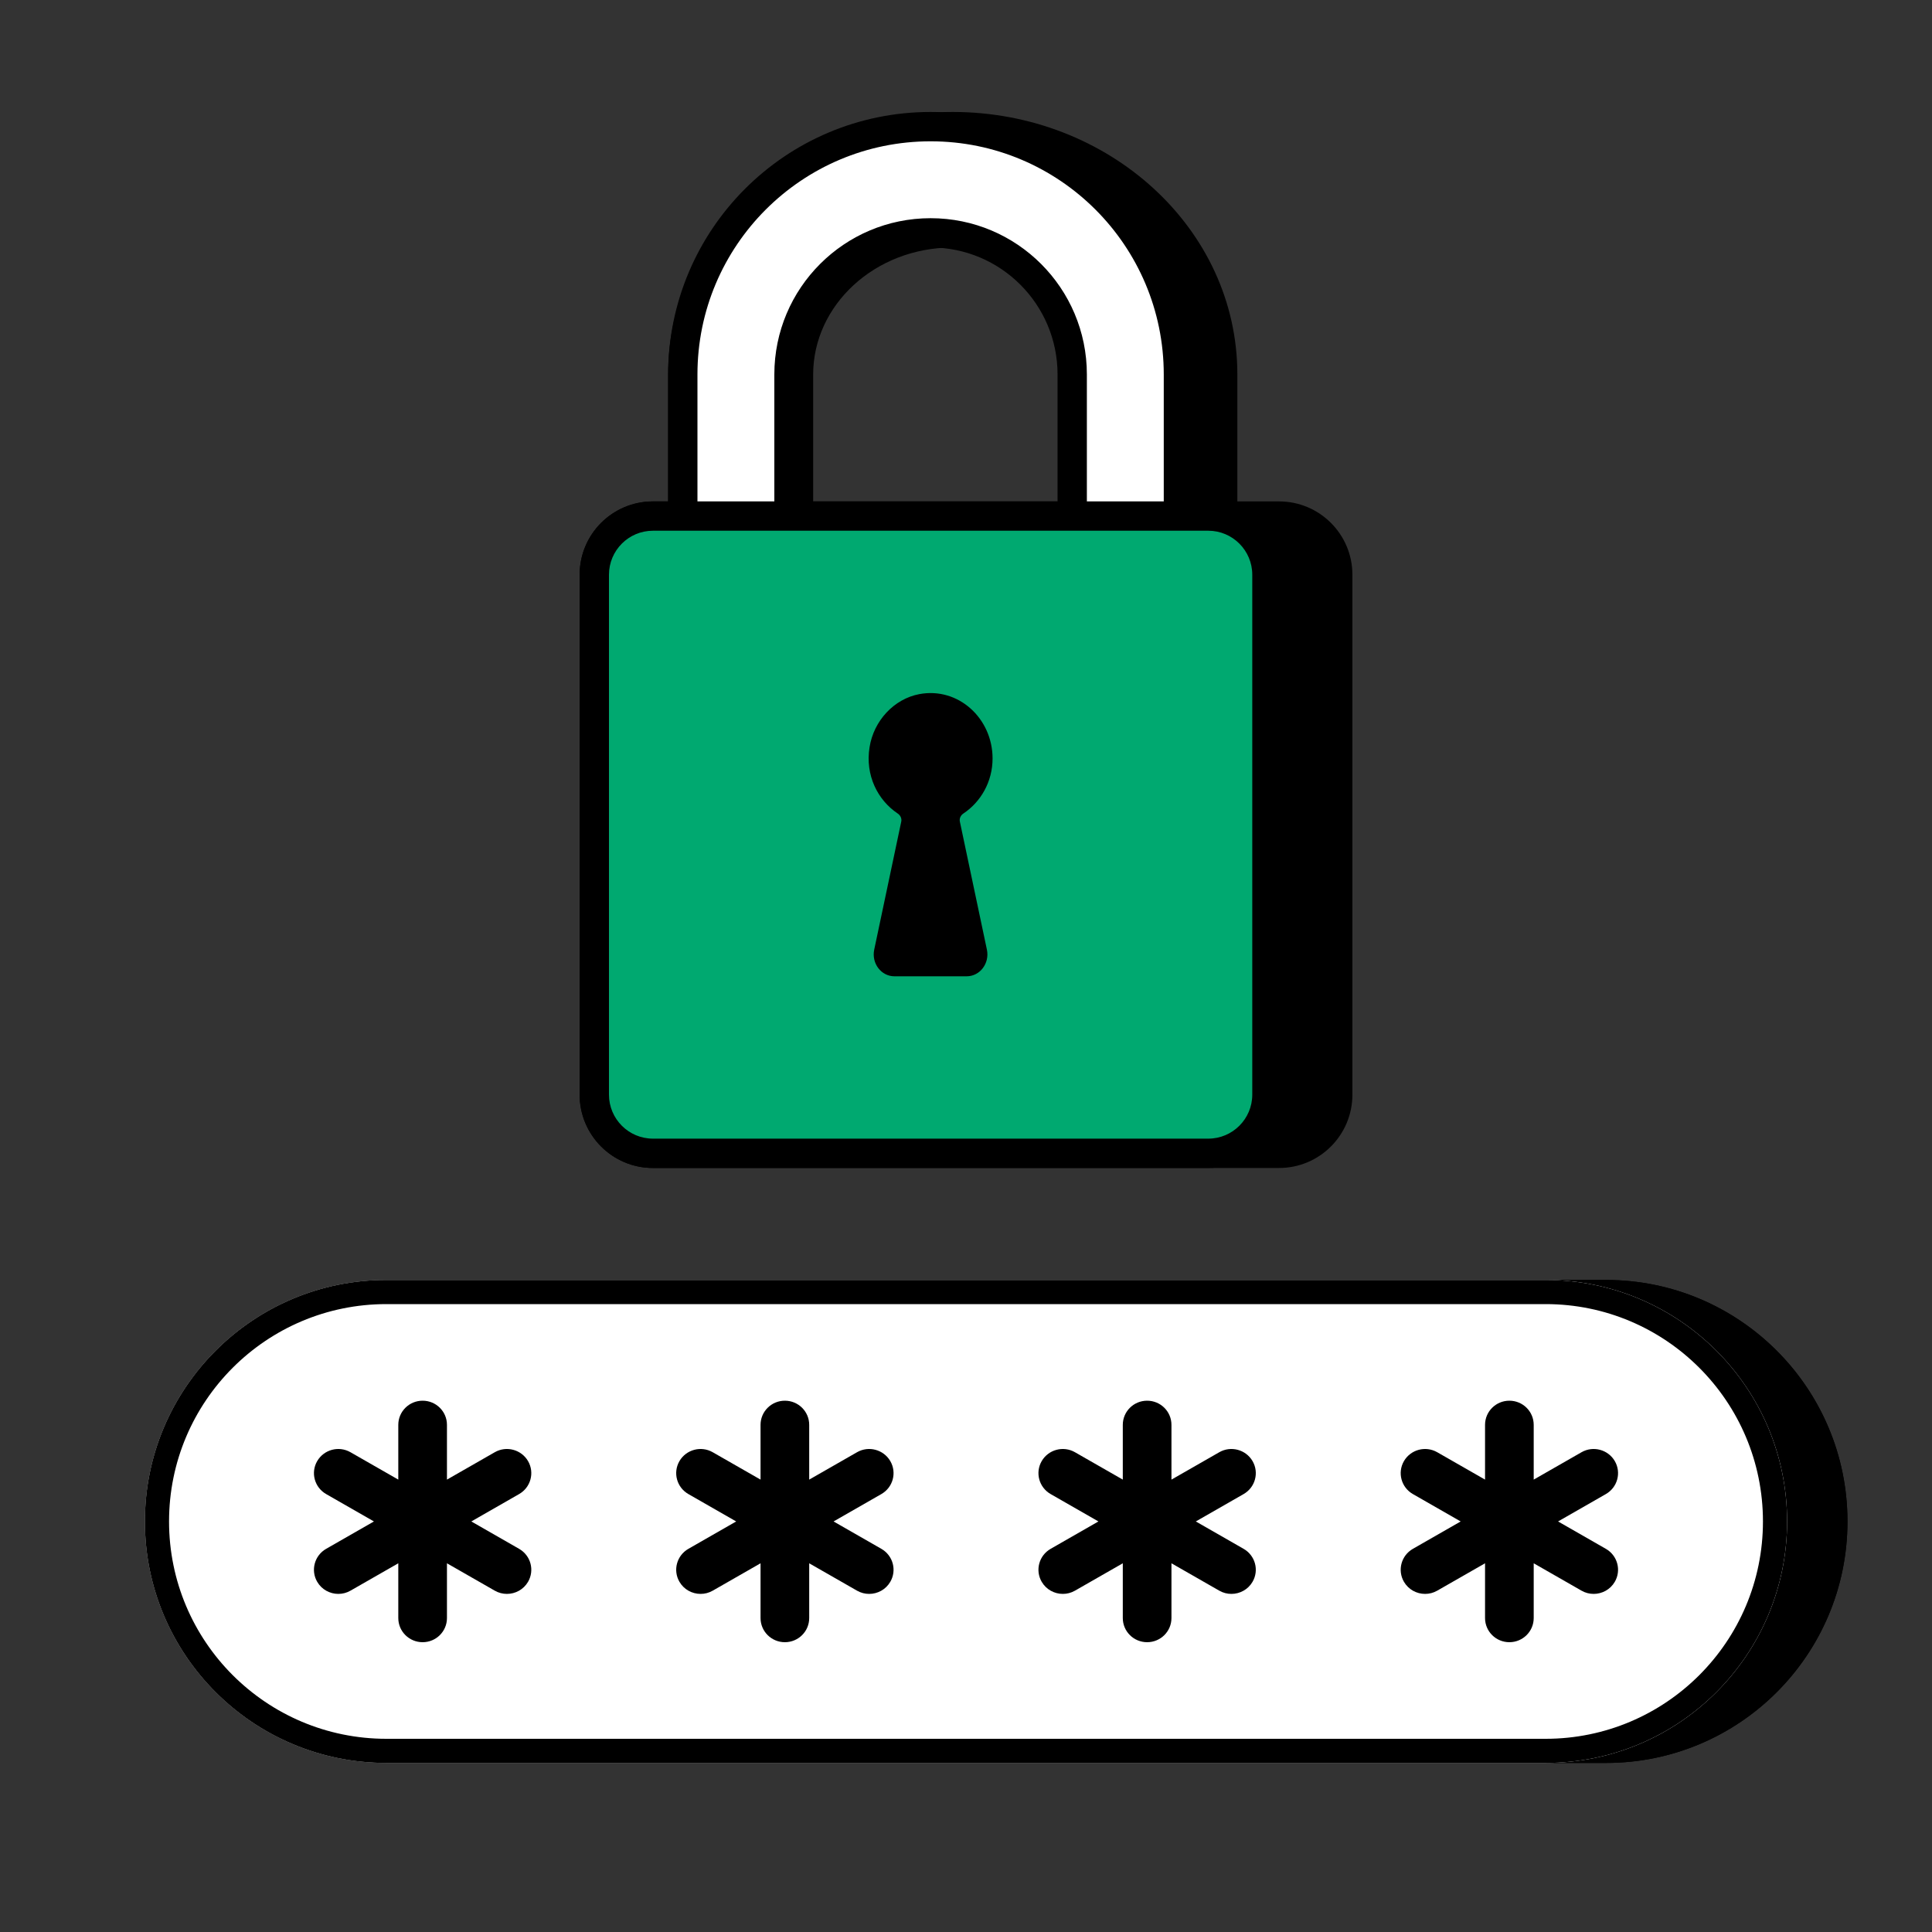 <svg width="64" height="64" viewBox="0 0 64 64" fill="none" xmlns="http://www.w3.org/2000/svg">
<rect x="0" y="0" width="64" height="64" fill="#333333" stroke="none"/>
<path d="M19.687 19.039C19.687 17.965 20.557 17.096 21.63 17.096H42.371C43.444 17.096 44.314 17.965 44.314 19.039V36.261C44.314 37.335 43.444 38.205 42.371 38.205H21.63C20.557 38.205 19.687 37.335 19.687 36.261V19.039Z" fill="black"/>
<path fill-rule="evenodd" clip-rule="evenodd" d="M19.201 19.039C19.201 17.697 20.288 16.61 21.63 16.61H42.371C43.712 16.61 44.8 17.697 44.8 19.039V36.261C44.8 37.603 43.712 38.691 42.371 38.691H21.63C20.288 38.691 19.201 37.603 19.201 36.261V19.039ZM21.63 17.581C20.825 17.581 20.173 18.234 20.173 19.039V36.261C20.173 37.066 20.825 37.719 21.63 37.719H42.371C43.176 37.719 43.828 37.066 43.828 36.261V19.039C43.828 18.234 43.176 17.581 42.371 17.581H21.63Z" fill="black"/>
<path fill-rule="evenodd" clip-rule="evenodd" d="M22.618 12.405C22.618 7.871 26.622 4.195 31.561 4.195C36.499 4.195 40.503 7.871 40.503 12.405V17.539C40.503 17.942 40.176 18.268 39.774 18.268H37.399C36.997 18.268 36.67 17.942 36.67 17.539V12.405C36.67 9.814 34.383 7.714 31.561 7.714C28.738 7.714 26.451 9.814 26.451 12.405V17.539C26.451 17.942 26.125 18.268 25.722 18.268H23.347C22.945 18.268 22.618 17.942 22.618 17.539V12.405Z" fill="black"/>
<path fill-rule="evenodd" clip-rule="evenodd" d="M22.133 12.405C22.133 7.564 26.394 3.709 31.561 3.709C36.727 3.709 40.989 7.564 40.989 12.405V17.539C40.989 18.21 40.445 18.754 39.774 18.754H37.399C36.728 18.754 36.184 18.21 36.184 17.539V12.405C36.184 10.12 34.154 8.199 31.561 8.199C28.967 8.199 26.937 10.12 26.937 12.405V17.539C26.937 18.21 26.393 18.754 25.722 18.754H23.347C22.676 18.754 22.133 18.21 22.133 17.539V12.405ZM31.561 4.681C26.85 4.681 23.104 8.177 23.104 12.405V17.539C23.104 17.674 23.213 17.782 23.347 17.782H25.722C25.856 17.782 25.965 17.674 25.965 17.539V12.405C25.965 9.507 28.51 7.228 31.561 7.228C34.611 7.228 37.156 9.507 37.156 12.405V17.539C37.156 17.674 37.265 17.782 37.399 17.782H39.774C39.908 17.782 40.017 17.674 40.017 17.539V12.405C40.017 8.177 36.271 4.681 31.561 4.681Z" fill="black"/>
<path fill-rule="evenodd" clip-rule="evenodd" d="M22.618 12.405C22.618 7.871 26.294 4.195 30.828 4.195C35.361 4.195 39.037 7.871 39.037 12.405V17.539C39.037 17.942 38.71 18.268 38.308 18.268H36.247C35.845 18.268 35.519 17.942 35.519 17.539V12.405C35.519 9.814 33.418 7.714 30.828 7.714C28.237 7.714 26.137 9.814 26.137 12.405V17.539C26.137 17.942 25.81 18.268 25.408 18.268H23.347C22.945 18.268 22.618 17.942 22.618 17.539V12.405Z" fill="white"/>
<path fill-rule="evenodd" clip-rule="evenodd" d="M22.133 12.405C22.133 7.602 26.026 3.709 30.828 3.709C35.63 3.709 39.523 7.602 39.523 12.405V17.539C39.523 18.21 38.979 18.754 38.308 18.754H36.247C35.577 18.754 35.033 18.21 35.033 17.539V12.405C35.033 10.082 33.15 8.199 30.828 8.199C28.505 8.199 26.622 10.082 26.622 12.405V17.539C26.622 18.21 26.079 18.754 25.408 18.754H23.347C22.676 18.754 22.133 18.21 22.133 17.539V12.405ZM30.828 4.681C26.562 4.681 23.104 8.139 23.104 12.405V17.539C23.104 17.674 23.213 17.782 23.347 17.782H25.408C25.542 17.782 25.651 17.674 25.651 17.539V12.405C25.651 9.545 27.968 7.228 30.828 7.228C33.687 7.228 36.004 9.545 36.004 12.405V17.539C36.004 17.674 36.113 17.782 36.247 17.782H38.308C38.442 17.782 38.551 17.674 38.551 17.539V12.405C38.551 8.139 35.093 4.681 30.828 4.681Z" fill="black"/>
<path d="M19.687 19.039C19.687 17.965 20.557 17.096 21.63 17.096H40.025C41.099 17.096 41.969 17.965 41.969 19.039V36.261C41.969 37.335 41.099 38.205 40.025 38.205H21.63C20.557 38.205 19.687 37.335 19.687 36.261V19.039Z" fill="#00A970"/>
<path fill-rule="evenodd" clip-rule="evenodd" d="M19.201 19.039C19.201 17.697 20.288 16.61 21.63 16.61H40.025C41.367 16.61 42.455 17.697 42.455 19.039V36.261C42.455 37.603 41.367 38.691 40.025 38.691H21.63C20.288 38.691 19.201 37.603 19.201 36.261V19.039ZM21.63 17.581C20.825 17.581 20.173 18.234 20.173 19.039V36.261C20.173 37.066 20.825 37.719 21.63 37.719H40.025C40.83 37.719 41.483 37.066 41.483 36.261V19.039C41.483 18.234 40.83 17.581 40.025 17.581H21.63Z" fill="black"/>
<path d="M32.693 31.461C32.786 31.912 32.462 32.341 32.023 32.341H29.629C29.189 32.341 28.866 31.912 28.959 31.461L29.855 27.218C29.877 27.114 29.828 27.008 29.738 26.949C29.07 26.502 28.657 25.676 28.805 24.755C28.942 23.875 29.618 23.151 30.453 22.994C31.748 22.751 32.88 23.799 32.88 25.125C32.88 25.893 32.493 26.563 31.913 26.949C31.824 27.008 31.774 27.114 31.797 27.218L32.693 31.461Z" fill="black"/>
<path d="M4.8 50.4C4.8 45.982 8.382 42.4 12.8 42.4H53.2C57.618 42.4 61.2 45.982 61.2 50.4C61.2 54.818 57.618 58.4 53.2 58.4H12.8C8.382 58.4 4.8 54.818 4.8 50.4Z" fill="black"/>
<path fill-rule="evenodd" clip-rule="evenodd" d="M53.2 43.2H12.8C8.824 43.2 5.6 46.424 5.6 50.4C5.6 54.377 8.824 57.6 12.8 57.6H53.2C57.176 57.6 60.4 54.377 60.4 50.4C60.4 46.424 57.176 43.2 53.2 43.2ZM12.8 42.4C8.382 42.4 4.8 45.982 4.8 50.4C4.8 54.818 8.382 58.4 12.8 58.4H53.2C57.618 58.4 61.2 54.818 61.2 50.4C61.2 45.982 57.618 42.4 53.2 42.4H12.8Z" fill="black"/>
<path d="M4.8 50.4C4.8 45.982 8.382 42.4 12.8 42.4H51.2C55.618 42.4 59.2 45.982 59.2 50.4C59.2 54.818 55.618 58.4 51.2 58.4H12.8C8.382 58.4 4.8 54.818 4.8 50.4Z" fill="white"/>
<path fill-rule="evenodd" clip-rule="evenodd" d="M51.2 43.2H12.8C8.824 43.2 5.6 46.424 5.6 50.4C5.6 54.377 8.824 57.6 12.8 57.6H51.2C55.176 57.6 58.4 54.377 58.4 50.4C58.4 46.424 55.176 43.2 51.2 43.2ZM12.8 42.4C8.382 42.4 4.8 45.982 4.8 50.4C4.8 54.818 8.382 58.4 12.8 58.4H51.2C55.618 58.4 59.2 54.818 59.2 50.4C59.2 45.982 55.618 42.4 51.2 42.4H12.8Z" fill="black"/>
<path d="M17.492 48.4C17.268 48.017 16.774 47.886 16.39 48.107L14.806 49.014V47.2C14.806 46.758 14.446 46.4 14 46.4C13.554 46.4 13.194 46.758 13.194 47.2V49.014L11.61 48.107C11.224 47.886 10.732 48.017 10.508 48.4C10.285 48.783 10.418 49.272 10.804 49.493L12.387 50.4L10.804 51.307C10.418 51.528 10.285 52.017 10.508 52.4C10.658 52.657 10.929 52.8 11.208 52.8C11.345 52.8 11.483 52.766 11.61 52.693L13.194 51.786V53.6C13.194 54.042 13.554 54.4 14 54.4C14.446 54.4 14.806 54.042 14.806 53.6V51.786L16.39 52.693C16.517 52.766 16.655 52.8 16.792 52.8C17.071 52.8 17.342 52.657 17.492 52.4C17.715 52.017 17.582 51.528 17.196 51.307L15.613 50.4L17.196 49.493C17.582 49.272 17.715 48.783 17.492 48.4Z" fill="black"/>
<path d="M29.492 48.4C29.268 48.017 28.774 47.886 28.39 48.107L26.806 49.014V47.2C26.806 46.758 26.446 46.4 26 46.4C25.554 46.4 25.194 46.758 25.194 47.2V49.014L23.61 48.107C23.224 47.886 22.732 48.017 22.508 48.4C22.285 48.783 22.418 49.272 22.804 49.493L24.387 50.4L22.804 51.307C22.418 51.528 22.285 52.017 22.508 52.4C22.658 52.657 22.929 52.8 23.208 52.8C23.345 52.8 23.483 52.766 23.61 52.693L25.194 51.786V53.6C25.194 54.042 25.554 54.4 26 54.4C26.446 54.4 26.806 54.042 26.806 53.6V51.786L28.39 52.693C28.517 52.766 28.655 52.8 28.792 52.8C29.071 52.8 29.342 52.657 29.492 52.4C29.715 52.017 29.582 51.528 29.196 51.307L27.613 50.4L29.196 49.493C29.582 49.272 29.715 48.783 29.492 48.4Z" fill="black"/>
<path d="M41.492 48.4C41.268 48.017 40.774 47.886 40.39 48.107L38.806 49.014V47.2C38.806 46.758 38.446 46.4 38 46.4C37.554 46.4 37.194 46.758 37.194 47.2V49.014L35.61 48.107C35.224 47.886 34.732 48.017 34.508 48.4C34.285 48.783 34.418 49.272 34.804 49.493L36.387 50.4L34.804 51.307C34.418 51.528 34.285 52.017 34.508 52.4C34.658 52.657 34.929 52.8 35.208 52.8C35.345 52.8 35.483 52.766 35.61 52.693L37.194 51.786V53.6C37.194 54.042 37.554 54.4 38 54.4C38.446 54.4 38.806 54.042 38.806 53.6V51.786L40.39 52.693C40.517 52.766 40.655 52.8 40.792 52.8C41.071 52.8 41.342 52.657 41.492 52.4C41.715 52.017 41.582 51.528 41.196 51.307L39.613 50.4L41.196 49.493C41.582 49.272 41.715 48.783 41.492 48.4Z" fill="black"/>
<path d="M53.492 48.4C53.268 48.017 52.774 47.886 52.39 48.107L50.806 49.014V47.2C50.806 46.758 50.446 46.4 50 46.4C49.554 46.4 49.194 46.758 49.194 47.2V49.014L47.61 48.107C47.224 47.886 46.732 48.017 46.508 48.4C46.285 48.783 46.418 49.272 46.804 49.493L48.387 50.4L46.804 51.307C46.418 51.528 46.285 52.017 46.508 52.4C46.658 52.657 46.929 52.8 47.208 52.8C47.345 52.8 47.483 52.766 47.61 52.693L49.194 51.786V53.6C49.194 54.042 49.554 54.4 50 54.4C50.446 54.4 50.806 54.042 50.806 53.6V51.786L52.39 52.693C52.517 52.766 52.655 52.8 52.792 52.8C53.071 52.8 53.342 52.657 53.492 52.4C53.715 52.017 53.582 51.528 53.196 51.307L51.613 50.4L53.196 49.493C53.582 49.272 53.715 48.783 53.492 48.4Z" fill="black"/>
</svg>
